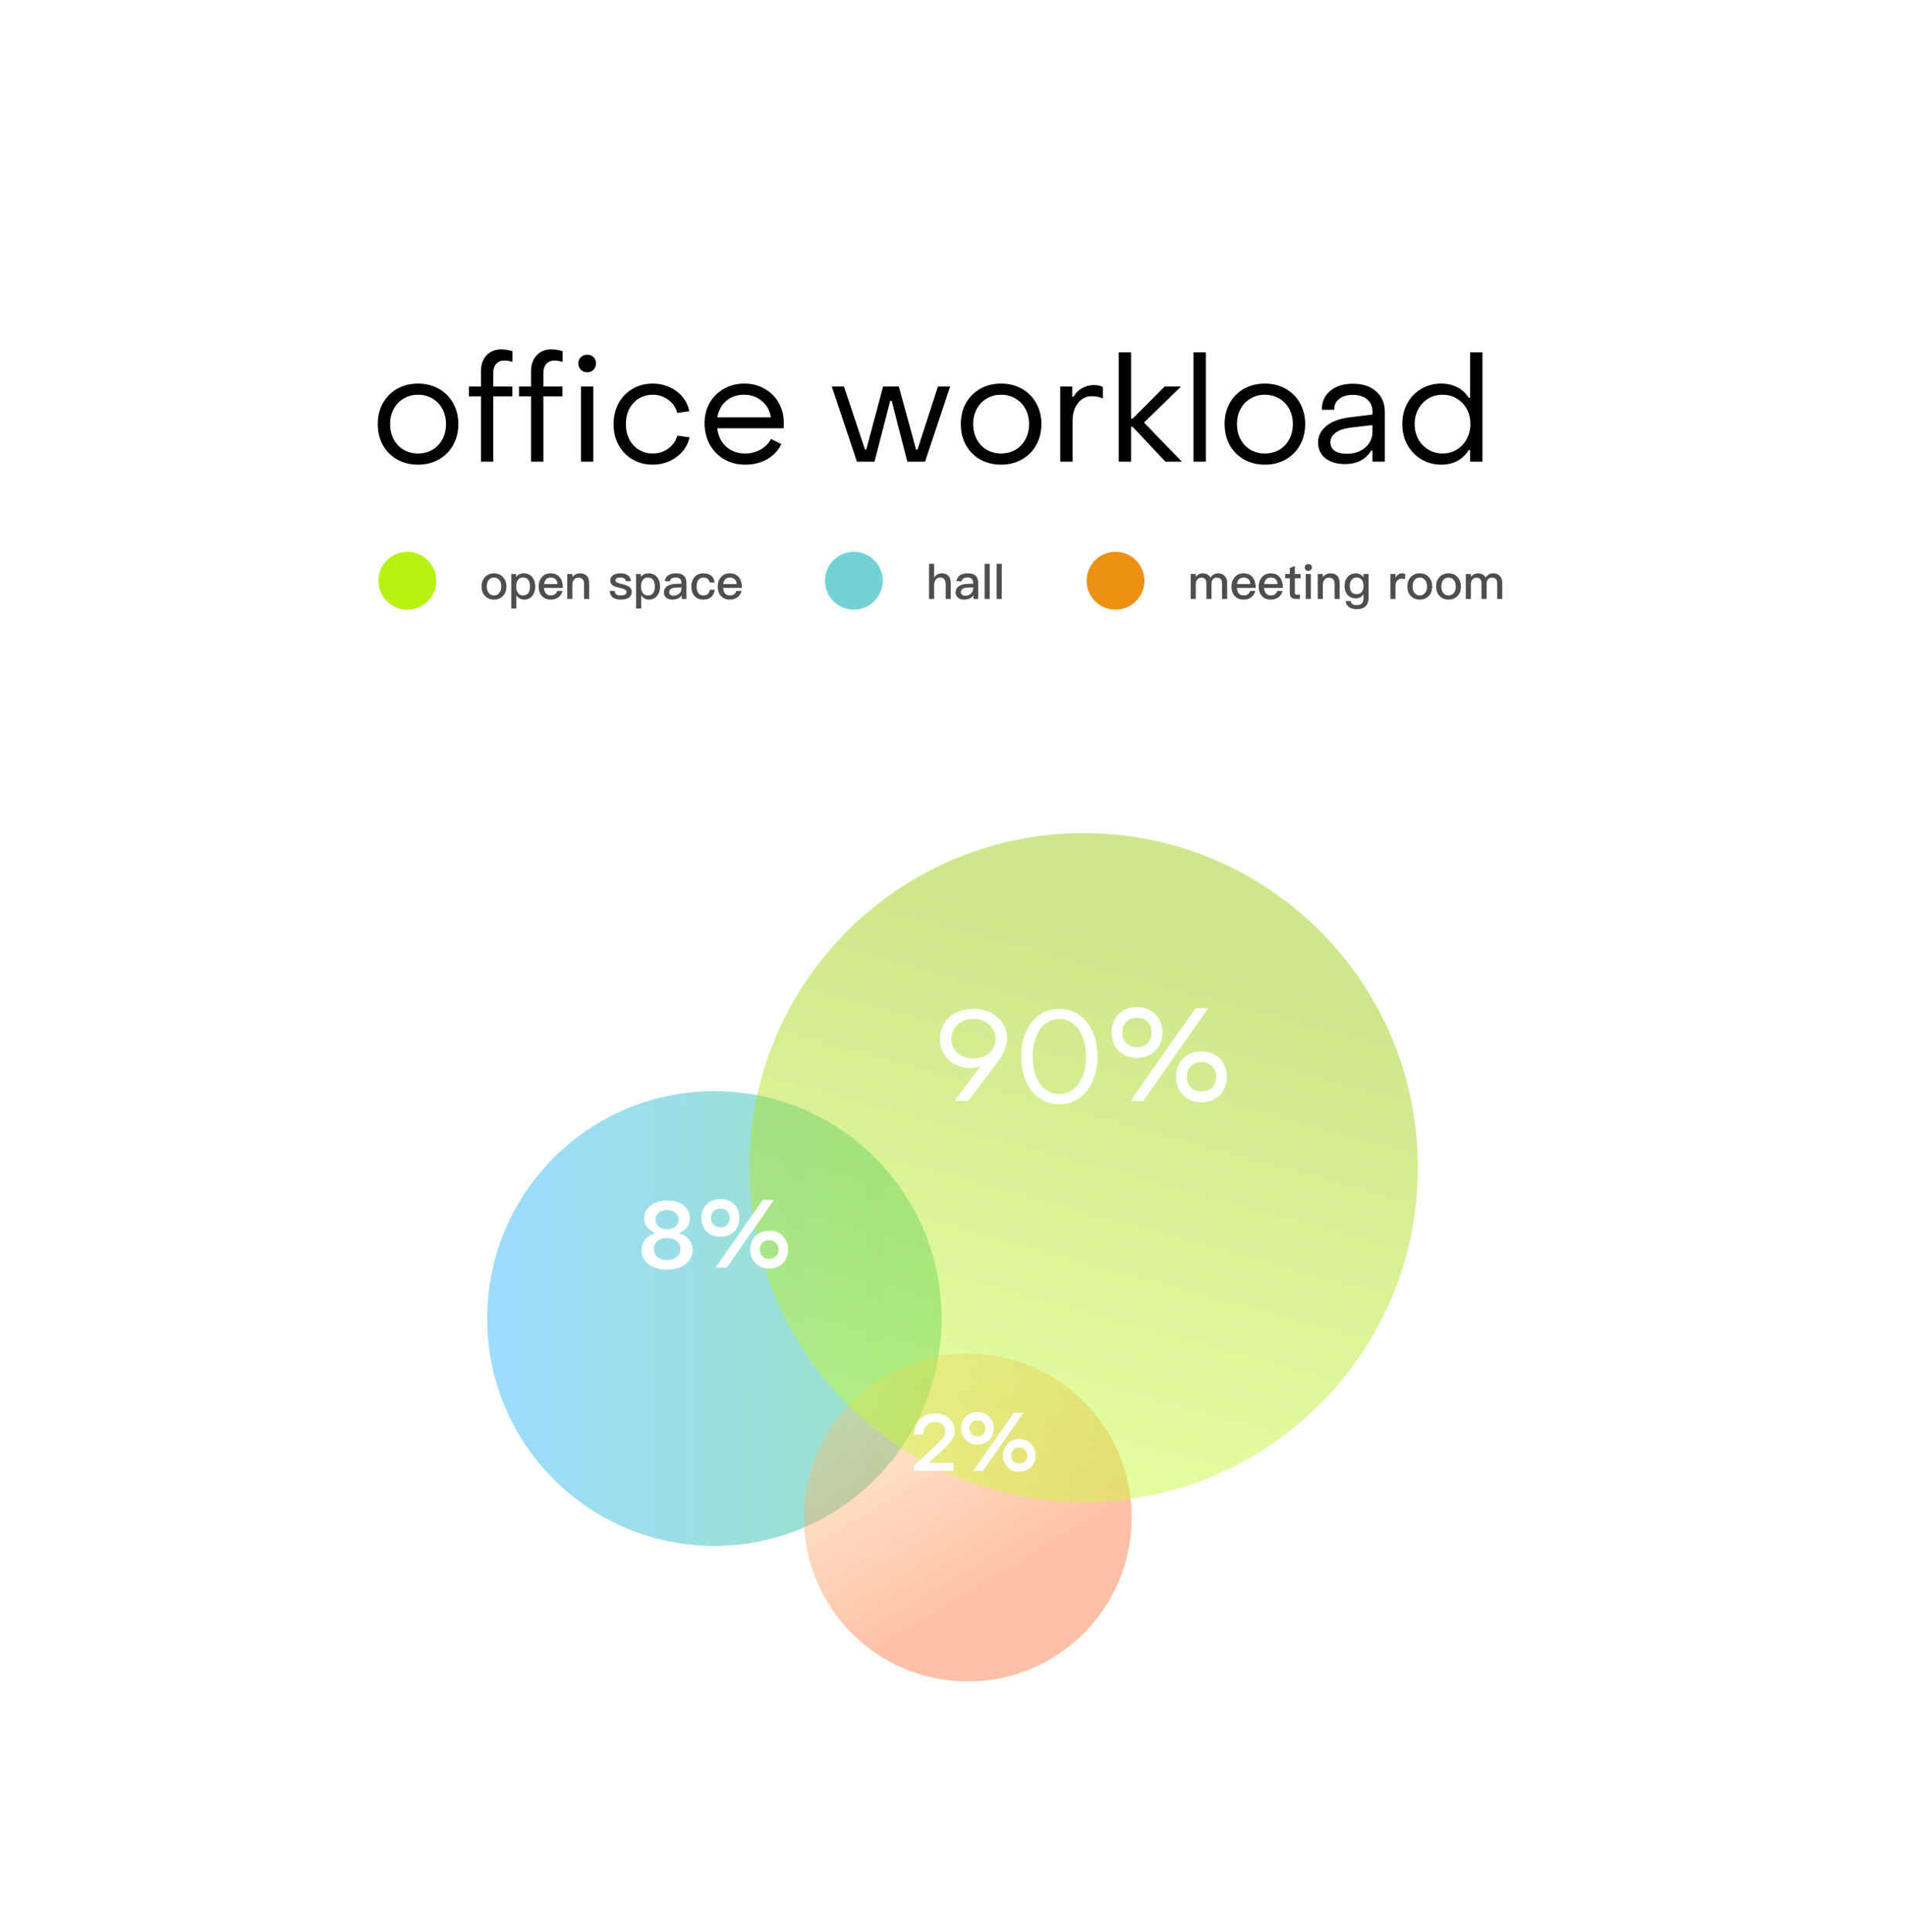 <svg width="294" height="298" viewBox="0 0 294 298" fill="none" xmlns="http://www.w3.org/2000/svg">
<g filter="url(#filter0_d_0_328)">
<path d="M227.772 2.067H66.083C43.014 2.067 24.314 20.78 24.314 43.864V209.949C24.314 233.033 43.014 251.746 66.083 251.746H227.772C250.84 251.746 269.541 233.033 269.541 209.949V43.864C269.541 20.78 250.84 2.067 227.772 2.067Z" fill="white"/>
<g opacity="0.67" filter="url(#filter1_d_0_328)">
<path opacity="0.67" d="M110.193 204.67C129.55 204.67 145.242 188.967 145.242 169.597C145.242 150.227 129.55 134.524 110.193 134.524C90.836 134.524 75.144 150.227 75.144 169.597C75.144 188.967 90.836 204.67 110.193 204.67Z" fill="url(#paint0_linear_0_328)"/>
</g>
<g opacity="0.67" filter="url(#filter2_d_0_328)">
<path opacity="0.67" d="M149.285 225.24C163.244 225.24 174.561 213.916 174.561 199.947C174.561 185.978 163.244 174.654 149.285 174.654C135.325 174.654 124.009 185.978 124.009 199.947C124.009 213.916 135.325 225.24 149.285 225.24Z" fill="url(#paint1_linear_0_328)"/>
</g>
<g opacity="0.67" filter="url(#filter3_d_0_328)">
<path opacity="0.67" d="M167.146 194.551C195.623 194.551 218.709 171.45 218.709 142.953C218.709 114.456 195.623 91.355 167.146 91.355C138.669 91.355 115.584 114.456 115.584 142.953C115.584 171.45 138.669 194.551 167.146 194.551Z" fill="url(#paint2_linear_0_328)"/>
</g>
<path d="M150.154 133.604C151.139 133.604 152.028 133.804 152.819 134.207C153.61 134.609 154.226 135.154 154.666 135.841C155.12 136.516 155.347 137.261 155.347 138.079C155.347 139.272 154.848 140.538 153.849 141.874L149.357 147.809H147.218L151.263 142.438C150.822 142.645 150.329 142.75 149.785 142.75C148.864 142.75 148.041 142.555 147.315 142.165C146.589 141.777 146.018 141.244 145.604 140.57C145.189 139.883 144.982 139.11 144.982 138.254C144.982 137.359 145.202 136.561 145.643 135.86C146.096 135.147 146.712 134.596 147.49 134.207C148.281 133.804 149.169 133.604 150.154 133.604ZM150.135 135.16C149.487 135.16 148.903 135.296 148.385 135.569C147.879 135.828 147.477 136.198 147.179 136.678C146.893 137.145 146.751 137.67 146.751 138.254C146.751 138.825 146.893 139.344 147.179 139.81C147.477 140.265 147.886 140.622 148.405 140.882C148.922 141.128 149.5 141.251 150.135 141.251C150.796 141.251 151.386 141.121 151.905 140.862C152.423 140.602 152.832 140.245 153.13 139.791C153.428 139.337 153.577 138.825 153.577 138.254C153.577 137.67 153.428 137.145 153.13 136.678C152.832 136.198 152.423 135.828 151.905 135.569C151.386 135.296 150.796 135.16 150.135 135.16ZM163.395 148.315C162.228 148.315 161.197 148.004 160.302 147.381C159.421 146.745 158.733 145.87 158.24 144.754C157.761 143.639 157.521 142.373 157.521 140.959C157.521 139.545 157.761 138.28 158.24 137.164C158.733 136.049 159.421 135.18 160.302 134.556C161.197 133.934 162.228 133.623 163.395 133.623C164.561 133.623 165.586 133.934 166.467 134.556C167.361 135.18 168.055 136.049 168.548 137.164C169.041 138.28 169.287 139.545 169.287 140.959C169.287 142.386 169.041 143.658 168.548 144.774C168.055 145.889 167.361 146.758 166.467 147.381C165.586 148.004 164.561 148.315 163.395 148.315ZM163.395 146.758C164.211 146.758 164.931 146.512 165.553 146.018C166.189 145.525 166.674 144.838 167.012 143.956C167.349 143.074 167.518 142.075 167.518 140.959C167.518 139.844 167.349 138.85 167.012 137.982C166.674 137.1 166.189 136.411 165.553 135.918C164.931 135.426 164.211 135.18 163.395 135.18C162.578 135.18 161.859 135.426 161.236 135.918C160.614 136.411 160.134 137.1 159.797 137.982C159.459 138.85 159.291 139.844 159.291 140.959C159.291 142.088 159.459 143.093 159.797 143.975C160.134 144.845 160.614 145.525 161.236 146.018C161.859 146.512 162.578 146.758 163.395 146.758ZM175.385 141.173C174.62 141.173 173.939 141.011 173.343 140.686C172.746 140.35 172.279 139.883 171.943 139.285C171.618 138.689 171.456 138.008 171.456 137.242C171.456 136.477 171.618 135.802 171.943 135.218C172.279 134.622 172.746 134.161 173.343 133.837C173.939 133.499 174.62 133.331 175.385 133.331C176.15 133.331 176.831 133.499 177.427 133.837C178.023 134.161 178.483 134.622 178.808 135.218C179.145 135.802 179.313 136.477 179.313 137.242C179.313 138.008 179.145 138.689 178.808 139.285C178.483 139.883 178.023 140.35 177.427 140.686C176.831 141.011 176.15 141.173 175.385 141.173ZM184.388 133.525H186.353L176.338 147.829H174.354L184.388 133.525ZM175.385 139.519C176.059 139.519 176.603 139.311 177.018 138.897C177.434 138.481 177.641 137.93 177.641 137.242C177.641 136.568 177.434 136.023 177.018 135.608C176.603 135.192 176.059 134.984 175.385 134.984C174.711 134.984 174.16 135.192 173.731 135.608C173.317 136.023 173.109 136.568 173.109 137.242C173.109 137.917 173.317 138.469 173.731 138.897C174.16 139.311 174.711 139.519 175.385 139.519ZM185.323 148.024C184.558 148.024 183.877 147.861 183.28 147.537C182.697 147.2 182.236 146.733 181.9 146.136C181.575 145.538 181.413 144.858 181.413 144.092C181.413 143.327 181.575 142.645 181.9 142.049C182.236 141.452 182.697 140.992 183.28 140.667C183.877 140.33 184.558 140.161 185.323 140.161C186.087 140.161 186.768 140.33 187.365 140.667C187.96 140.992 188.421 141.452 188.746 142.049C189.082 142.645 189.25 143.327 189.25 144.092C189.25 144.858 189.082 145.538 188.746 146.136C188.421 146.733 187.96 147.2 187.365 147.537C186.768 147.861 186.087 148.024 185.323 148.024ZM185.323 146.35C185.997 146.35 186.541 146.142 186.956 145.727C187.384 145.312 187.598 144.767 187.598 144.092C187.598 143.418 187.384 142.873 186.956 142.458C186.541 142.029 185.997 141.816 185.323 141.816C184.661 141.816 184.117 142.029 183.688 142.458C183.274 142.873 183.067 143.418 183.067 144.092C183.067 144.767 183.274 145.312 183.688 145.727C184.117 146.142 184.661 146.35 185.323 146.35Z" fill="white"/>
<path d="M102.906 173.835C102.132 173.835 101.444 173.707 100.841 173.453C100.247 173.197 99.78 172.844 99.441 172.391C99.111 171.938 98.946 171.424 98.946 170.848C98.946 170.216 99.134 169.664 99.511 169.192C99.889 168.72 100.374 168.418 100.969 168.286V168.145C100.516 167.975 100.134 167.687 99.823 167.281C99.521 166.866 99.37 166.409 99.37 165.908C99.37 165.371 99.521 164.894 99.823 164.479C100.124 164.064 100.539 163.744 101.067 163.517C101.605 163.281 102.217 163.162 102.906 163.162C103.585 163.162 104.188 163.281 104.716 163.517C105.254 163.744 105.668 164.068 105.961 164.493C106.263 164.908 106.413 165.38 106.413 165.908C106.413 166.418 106.263 166.876 105.961 167.281C105.659 167.687 105.282 167.975 104.829 168.145V168.286C105.424 168.418 105.905 168.72 106.272 169.192C106.65 169.664 106.838 170.216 106.838 170.848C106.838 171.424 106.669 171.938 106.329 172.391C105.999 172.844 105.537 173.197 104.942 173.453C104.348 173.707 103.669 173.835 102.906 173.835ZM102.906 167.607C103.424 167.607 103.854 167.47 104.193 167.197C104.533 166.913 104.702 166.554 104.702 166.121C104.702 165.687 104.533 165.333 104.193 165.059C103.854 164.777 103.424 164.634 102.906 164.634C102.378 164.634 101.944 164.777 101.605 165.059C101.265 165.333 101.096 165.687 101.096 166.121C101.096 166.554 101.265 166.913 101.605 167.197C101.944 167.47 102.378 167.607 102.906 167.607ZM102.906 172.363C103.5 172.363 103.99 172.202 104.376 171.882C104.764 171.561 104.957 171.15 104.957 170.65C104.957 170.159 104.764 169.753 104.376 169.432C103.99 169.112 103.5 168.951 102.906 168.951C102.302 168.951 101.808 169.112 101.421 169.432C101.044 169.744 100.855 170.15 100.855 170.65C100.855 171.15 101.044 171.561 101.421 171.882C101.808 172.202 102.302 172.363 102.906 172.363ZM111.125 168.782C110.559 168.782 110.05 168.659 109.598 168.413C109.154 168.169 108.811 167.824 108.565 167.38C108.32 166.937 108.198 166.427 108.198 165.852C108.198 165.286 108.32 164.781 108.565 164.338C108.82 163.894 109.168 163.549 109.612 163.305C110.054 163.059 110.559 162.936 111.125 162.936C111.691 162.936 112.195 163.059 112.638 163.305C113.082 163.549 113.426 163.894 113.671 164.338C113.926 164.781 114.053 165.286 114.053 165.852C114.053 166.427 113.93 166.937 113.686 167.38C113.44 167.824 113.091 168.169 112.638 168.413C112.195 168.659 111.691 168.782 111.125 168.782ZM117.659 163.078H119.386L112.115 173.523H110.376L117.659 163.078ZM111.125 167.31C111.559 167.31 111.903 167.178 112.157 166.913C112.422 166.64 112.554 166.286 112.554 165.852C112.554 165.427 112.422 165.083 112.157 164.819C111.903 164.554 111.559 164.422 111.125 164.422C110.691 164.422 110.343 164.554 110.078 164.819C109.814 165.083 109.683 165.427 109.683 165.852C109.683 166.286 109.814 166.64 110.078 166.913C110.343 167.178 110.691 167.31 111.125 167.31ZM118.636 173.664C118.07 173.664 117.565 173.542 117.122 173.297C116.679 173.042 116.334 172.693 116.09 172.249C115.845 171.805 115.721 171.301 115.721 170.735C115.721 170.169 115.845 169.664 116.09 169.22C116.334 168.777 116.679 168.432 117.122 168.187C117.565 167.932 118.07 167.805 118.636 167.805C119.21 167.805 119.72 167.927 120.163 168.173C120.606 168.418 120.951 168.768 121.195 169.22C121.441 169.664 121.564 170.169 121.564 170.735C121.564 171.301 121.441 171.81 121.195 172.263C120.951 172.707 120.606 173.051 120.163 173.297C119.72 173.542 119.21 173.664 118.636 173.664ZM118.636 172.178C119.069 172.178 119.419 172.047 119.682 171.782C119.955 171.518 120.093 171.169 120.093 170.735C120.093 170.31 119.955 169.966 119.682 169.702C119.419 169.428 119.069 169.291 118.636 169.291C118.221 169.291 117.876 169.428 117.603 169.702C117.339 169.966 117.207 170.31 117.207 170.735C117.207 171.159 117.339 171.509 117.603 171.782C117.876 172.047 118.221 172.178 118.636 172.178Z" fill="white"/>
<path d="M140.98 204.068L144.573 200.704C144.621 200.655 144.775 200.505 145.034 200.254C145.301 200.003 145.496 199.765 145.617 199.537C145.738 199.303 145.799 199.072 145.799 198.845C145.799 198.4 145.645 198.031 145.337 197.741C145.03 197.441 144.653 197.291 144.209 197.291C143.707 197.291 143.286 197.477 142.946 197.85C142.614 198.214 142.436 198.684 142.412 199.259H140.992C140.992 198.643 141.13 198.088 141.405 197.594C141.68 197.092 142.061 196.704 142.546 196.429C143.039 196.145 143.594 196.003 144.209 196.003C144.792 196.003 145.313 196.121 145.774 196.356C146.236 196.59 146.596 196.914 146.854 197.327C147.122 197.732 147.255 198.194 147.255 198.712C147.263 199.182 147.126 199.631 146.842 200.06C146.567 200.481 146.122 200.979 145.508 201.554L143.359 203.522V203.643H147.098V204.882H140.98V204.068ZM150.767 200.813C150.282 200.813 149.845 200.708 149.456 200.497C149.077 200.287 148.781 199.991 148.571 199.611C148.361 199.23 148.254 198.793 148.254 198.299C148.254 197.813 148.361 197.38 148.571 196.999C148.789 196.618 149.089 196.324 149.468 196.112C149.849 195.902 150.282 195.797 150.767 195.797C151.253 195.797 151.685 195.902 152.066 196.112C152.446 196.324 152.742 196.618 152.952 196.999C153.17 197.38 153.28 197.813 153.28 198.299C153.28 198.793 153.174 199.23 152.964 199.611C152.754 199.991 152.454 200.287 152.066 200.497C151.685 200.708 151.253 200.813 150.767 200.813ZM156.375 195.919H157.855L151.617 204.882H150.124L156.375 195.919ZM150.767 199.549C151.139 199.549 151.435 199.436 151.653 199.21C151.88 198.975 151.993 198.672 151.993 198.299C151.993 197.934 151.88 197.639 151.653 197.412C151.435 197.186 151.139 197.072 150.767 197.072C150.395 197.072 150.096 197.186 149.869 197.412C149.642 197.639 149.529 197.934 149.529 198.299C149.529 198.672 149.642 198.975 149.869 199.21C150.096 199.436 150.395 199.549 150.767 199.549ZM157.212 205.003C156.726 205.003 156.294 204.898 155.913 204.687C155.533 204.469 155.238 204.169 155.027 203.788C154.817 203.409 154.712 202.975 154.712 202.489C154.712 202.004 154.817 201.57 155.027 201.19C155.238 200.809 155.533 200.514 155.913 200.303C156.294 200.085 156.726 199.975 157.212 199.975C157.706 199.975 158.142 200.081 158.523 200.291C158.903 200.501 159.199 200.801 159.409 201.19C159.619 201.57 159.725 202.004 159.725 202.489C159.725 202.975 159.619 203.413 159.409 203.8C159.199 204.181 158.903 204.477 158.523 204.687C158.142 204.898 157.706 205.003 157.212 205.003ZM157.212 203.728C157.585 203.728 157.884 203.615 158.11 203.388C158.345 203.161 158.462 202.861 158.462 202.489C158.462 202.125 158.345 201.829 158.11 201.603C157.884 201.367 157.585 201.25 157.212 201.25C156.857 201.25 156.561 201.367 156.326 201.603C156.099 201.829 155.986 202.125 155.986 202.489C155.986 202.853 156.099 203.153 156.326 203.388C156.561 203.615 156.857 203.728 157.212 203.728Z" fill="white"/>
<path d="M64.485 49.671C63.277 49.671 62.199 49.404 61.251 48.868C60.319 48.333 59.585 47.591 59.05 46.642C58.53 45.694 58.27 44.615 58.27 43.407C58.27 42.198 58.53 41.127 59.05 40.194C59.585 39.245 60.319 38.504 61.251 37.968C62.199 37.433 63.277 37.165 64.485 37.165C65.677 37.165 66.747 37.433 67.695 37.968C68.643 38.504 69.377 39.245 69.897 40.194C70.432 41.142 70.699 42.213 70.699 43.407C70.699 44.615 70.432 45.694 69.897 46.642C69.377 47.591 68.643 48.333 67.695 48.868C66.747 49.404 65.677 49.671 64.485 49.671ZM64.485 47.95C65.31 47.95 66.052 47.759 66.709 47.377C67.367 46.979 67.879 46.436 68.246 45.747C68.612 45.059 68.796 44.279 68.796 43.407C68.796 42.55 68.612 41.777 68.246 41.089C67.879 40.401 67.367 39.865 66.709 39.483C66.052 39.085 65.31 38.886 64.485 38.886C63.659 38.886 62.918 39.085 62.26 39.483C61.603 39.865 61.091 40.401 60.724 41.089C60.357 41.777 60.174 42.55 60.174 43.407C60.174 44.279 60.357 45.059 60.724 45.747C61.091 46.436 61.603 46.979 62.26 47.377C62.918 47.759 63.659 47.95 64.485 47.95ZM74.187 39.138H72.329V37.624H74.187V35.283C74.187 34.258 74.469 33.44 75.035 32.828C75.616 32.201 76.365 31.887 77.282 31.887C77.863 31.887 78.452 31.979 79.048 32.162V33.815C78.574 33.677 78.154 33.608 77.787 33.608C77.282 33.608 76.87 33.776 76.549 34.113C76.243 34.45 76.09 34.901 76.09 35.467V37.624H79.025V39.138H76.09V49.212H74.187V39.138ZM81.913 39.138H80.055V37.624H81.913V35.283C81.913 34.258 82.195 33.44 82.761 32.828C83.342 32.201 84.091 31.887 85.008 31.887C85.589 31.887 86.178 31.979 86.774 32.162V33.815C86.3 33.677 85.88 33.608 85.513 33.608C85.008 33.608 84.596 33.776 84.275 34.113C83.969 34.45 83.816 34.901 83.816 35.467V37.624H86.751V39.138H83.816V49.212H81.913V39.138ZM90.582 35.421C90.184 35.421 89.856 35.291 89.596 35.031C89.336 34.771 89.206 34.442 89.206 34.044C89.206 33.662 89.336 33.348 89.596 33.103C89.856 32.843 90.184 32.713 90.582 32.713C90.979 32.713 91.3 32.836 91.545 33.08C91.805 33.325 91.935 33.646 91.935 34.044C91.935 34.442 91.805 34.771 91.545 35.031C91.3 35.291 90.979 35.421 90.582 35.421ZM89.619 37.624H91.522V49.212H89.619V37.624ZM100.67 49.671C99.524 49.671 98.492 49.404 97.575 48.868C96.657 48.333 95.939 47.591 95.419 46.642C94.899 45.694 94.639 44.63 94.639 43.453C94.639 42.259 94.891 41.188 95.396 40.24C95.916 39.276 96.634 38.526 97.552 37.991C98.469 37.44 99.508 37.165 100.67 37.165C101.603 37.165 102.475 37.349 103.285 37.716C104.095 38.083 104.768 38.595 105.303 39.253C105.837 39.896 106.174 40.622 106.311 41.433L104.455 41.686C104.255 40.859 103.797 40.186 103.079 39.666C102.375 39.146 101.579 38.886 100.693 38.886C99.914 38.886 99.203 39.077 98.561 39.46C97.934 39.842 97.437 40.378 97.07 41.066C96.718 41.755 96.543 42.535 96.543 43.407C96.543 44.294 96.718 45.082 97.07 45.77C97.437 46.459 97.934 46.994 98.561 47.377C99.187 47.759 99.891 47.95 100.67 47.95C101.572 47.95 102.375 47.698 103.079 47.193C103.782 46.673 104.247 46.007 104.477 45.197L106.357 45.449C106.189 46.26 105.83 46.986 105.28 47.629C104.729 48.272 104.049 48.776 103.239 49.144C102.444 49.495 101.587 49.671 100.67 49.671ZM114.918 49.671C113.726 49.671 112.655 49.396 111.708 48.845C110.759 48.294 110.018 47.537 109.484 46.573C108.948 45.594 108.68 44.493 108.68 43.269C108.68 42.106 108.941 41.066 109.461 40.148C109.995 39.215 110.729 38.488 111.662 37.968C112.594 37.433 113.65 37.165 114.826 37.165C115.988 37.165 117.027 37.433 117.945 37.968C118.878 38.488 119.604 39.215 120.124 40.148C120.643 41.066 120.903 42.114 120.903 43.292C120.903 43.629 120.896 43.881 120.881 44.049H110.629C110.767 45.227 111.226 46.176 112.005 46.895C112.8 47.598 113.787 47.95 114.963 47.95C115.82 47.95 116.6 47.751 117.303 47.354C118.022 46.941 118.564 46.39 118.931 45.701L120.513 46.505C120.04 47.499 119.305 48.279 118.312 48.845C117.334 49.396 116.202 49.671 114.918 49.671ZM118.908 42.374C118.74 41.319 118.274 40.477 117.509 39.85C116.76 39.207 115.836 38.886 114.734 38.886C113.665 38.886 112.754 39.207 112.005 39.85C111.272 40.492 110.821 41.334 110.652 42.374H118.908ZM128.305 37.624H130.185L133.418 47.331H133.625L136.216 37.624H138.647L141.308 47.354H141.514L144.678 37.624H146.559L142.684 49.212H139.955L137.546 39.827H137.317L134.887 49.212H132.181L128.305 37.624ZM154.42 49.671C153.212 49.671 152.135 49.404 151.188 48.868C150.254 48.333 149.521 47.591 148.985 46.642C148.466 45.694 148.206 44.615 148.206 43.407C148.206 42.198 148.466 41.127 148.985 40.194C149.521 39.245 150.254 38.504 151.188 37.968C152.135 37.433 153.212 37.165 154.42 37.165C155.613 37.165 156.683 37.433 157.631 37.968C158.579 38.504 159.313 39.245 159.833 40.194C160.367 41.142 160.635 42.213 160.635 43.407C160.635 44.615 160.367 45.694 159.833 46.642C159.313 47.591 158.579 48.333 157.631 48.868C156.683 49.404 155.613 49.671 154.42 49.671ZM154.42 47.95C155.246 47.95 155.987 47.759 156.645 47.377C157.302 46.979 157.815 46.436 158.181 45.747C158.548 45.059 158.732 44.279 158.732 43.407C158.732 42.55 158.548 41.777 158.181 41.089C157.815 40.401 157.302 39.865 156.645 39.483C155.987 39.085 155.246 38.886 154.42 38.886C153.595 38.886 152.854 39.085 152.196 39.483C151.539 39.865 151.026 40.401 150.66 41.089C150.293 41.777 150.109 42.55 150.109 43.407C150.109 44.279 150.293 45.059 150.66 45.747C151.026 46.436 151.539 46.979 152.196 47.377C152.854 47.759 153.595 47.95 154.42 47.95ZM163.538 37.624H165.396V39.184H165.602C165.862 38.664 166.283 38.236 166.864 37.899C167.444 37.563 168.056 37.394 168.698 37.394C169.279 37.394 169.753 37.494 170.12 37.693V39.46C169.585 39.23 169.012 39.115 168.4 39.115C167.529 39.115 166.818 39.475 166.267 40.194C165.717 40.898 165.442 41.823 165.442 42.971V49.212H163.538V37.624ZM172.564 32.346H174.466V42.581H174.696L179.649 37.624H182.171L176.461 43.177L182.309 49.212H179.764L174.696 43.82H174.466V49.212H172.564V32.346ZM184.096 32.346H186V49.212H184.096V32.346ZM195.112 49.671C193.904 49.671 192.825 49.404 191.878 48.868C190.946 48.333 190.212 47.591 189.676 46.642C189.156 45.694 188.897 44.615 188.897 43.407C188.897 42.198 189.156 41.127 189.676 40.194C190.212 39.245 190.946 38.504 191.878 37.968C192.825 37.433 193.904 37.165 195.112 37.165C196.303 37.165 197.374 37.433 198.322 37.968C199.269 38.504 200.003 39.245 200.523 40.194C201.058 41.142 201.325 42.213 201.325 43.407C201.325 44.615 201.058 45.694 200.523 46.642C200.003 47.591 199.269 48.333 198.322 48.868C197.374 49.404 196.303 49.671 195.112 49.671ZM195.112 47.95C195.937 47.95 196.678 47.759 197.336 47.377C197.993 46.979 198.505 46.436 198.872 45.747C199.239 45.059 199.423 44.279 199.423 43.407C199.423 42.55 199.239 41.777 198.872 41.089C198.505 40.401 197.993 39.865 197.336 39.483C196.678 39.085 195.937 38.886 195.112 38.886C194.285 38.886 193.544 39.085 192.886 39.483C192.229 39.865 191.717 40.401 191.35 41.089C190.984 41.777 190.8 42.55 190.8 43.407C190.8 44.279 190.984 45.059 191.35 45.747C191.717 46.436 192.229 46.979 192.886 47.377C193.544 47.759 194.285 47.95 195.112 47.95ZM207.462 49.58C206.208 49.58 205.2 49.281 204.436 48.685C203.687 48.073 203.311 47.27 203.311 46.275C203.311 45.235 203.755 44.363 204.642 43.659C205.528 42.955 206.812 42.512 208.494 42.328L211.705 41.938V41.479C211.705 40.699 211.438 40.079 210.902 39.62C210.367 39.146 209.625 38.909 208.678 38.909C207.791 38.909 207.087 39.115 206.568 39.529C206.048 39.926 205.796 40.485 205.812 41.204H203.885C203.885 39.98 204.321 39.008 205.192 38.289C206.063 37.555 207.233 37.188 208.701 37.188C210.199 37.188 211.392 37.586 212.278 38.381C213.165 39.161 213.608 40.209 213.608 41.525V49.212H211.705V47.514H211.499C210.642 48.891 209.297 49.58 207.462 49.58ZM207.737 47.996C208.518 47.996 209.205 47.851 209.801 47.56C210.397 47.27 210.864 46.864 211.2 46.344C211.537 45.824 211.705 45.242 211.705 44.6V43.567L208.494 43.934C207.363 44.072 206.53 44.347 205.995 44.761C205.475 45.158 205.215 45.648 205.215 46.229C205.215 46.78 205.437 47.216 205.88 47.537C206.338 47.843 206.958 47.996 207.737 47.996ZM222.316 49.671C221.2 49.671 220.183 49.404 219.266 48.868C218.348 48.317 217.622 47.568 217.088 46.619C216.568 45.671 216.308 44.6 216.308 43.407C216.308 42.213 216.568 41.142 217.088 40.194C217.607 39.245 218.326 38.504 219.244 37.968C220.161 37.433 221.177 37.165 222.293 37.165C223.225 37.165 224.058 37.356 224.792 37.739C225.527 38.106 226.107 38.641 226.536 39.345H226.765V32.346H228.668V49.212H226.765V47.422H226.536C226.107 48.141 225.527 48.7 224.792 49.098C224.074 49.48 223.248 49.671 222.316 49.671ZM222.522 47.95C223.332 47.95 224.058 47.751 224.701 47.354C225.358 46.956 225.87 46.413 226.238 45.724C226.62 45.021 226.81 44.248 226.81 43.407C226.81 42.565 226.627 41.8 226.261 41.112C225.893 40.423 225.381 39.88 224.724 39.483C224.066 39.085 223.332 38.886 222.522 38.886C221.697 38.886 220.955 39.085 220.298 39.483C219.656 39.88 219.144 40.423 218.762 41.112C218.394 41.8 218.211 42.565 218.211 43.407C218.211 44.263 218.394 45.036 218.762 45.724C219.144 46.413 219.663 46.956 220.321 47.354C220.978 47.751 221.712 47.95 222.522 47.95Z" fill="black"/>
<path d="M76.198 66.437C75.618 66.437 75.15 66.63 74.801 67.017C74.452 67.396 74.281 67.879 74.281 68.467C74.281 69.047 74.452 69.53 74.793 69.902C75.15 70.289 75.618 70.49 76.198 70.49C76.778 70.49 77.246 70.289 77.602 69.902C77.944 69.53 78.115 69.047 78.115 68.467C78.115 67.879 77.937 67.396 77.595 67.017C77.246 66.63 76.778 66.437 76.198 66.437ZM76.198 67.084C76.562 67.084 76.844 67.225 77.052 67.515C77.231 67.761 77.32 68.08 77.32 68.467C77.32 68.846 77.231 69.159 77.052 69.411C76.844 69.694 76.562 69.843 76.198 69.843C75.834 69.843 75.551 69.694 75.351 69.411C75.172 69.166 75.091 68.854 75.091 68.467C75.091 68.08 75.172 67.761 75.351 67.515C75.551 67.225 75.834 67.084 76.198 67.084ZM80.788 66.437C80.268 66.437 79.867 66.623 79.599 67.002V66.541H78.863V71.858H79.651V69.82C79.963 70.267 80.35 70.49 80.825 70.49C81.375 70.49 81.814 70.289 82.126 69.887C82.415 69.516 82.564 69.047 82.564 68.482C82.564 67.887 82.415 67.411 82.118 67.039C81.791 66.638 81.353 66.437 80.788 66.437ZM80.669 67.076C81.055 67.076 81.338 67.21 81.524 67.493C81.672 67.731 81.754 68.058 81.754 68.482C81.754 68.906 81.665 69.233 81.501 69.471C81.316 69.724 81.033 69.85 80.647 69.85C80.35 69.85 80.112 69.731 79.933 69.501C79.725 69.248 79.629 68.913 79.629 68.504V68.437C79.629 68.043 79.71 67.723 79.874 67.485C80.06 67.21 80.327 67.076 80.669 67.076ZM84.932 66.437C84.367 66.437 83.914 66.63 83.587 67.024C83.245 67.411 83.082 67.887 83.082 68.46C83.082 69.092 83.26 69.59 83.617 69.962C83.944 70.311 84.397 70.49 84.962 70.49C85.475 70.49 85.898 70.341 86.233 70.051C86.5 69.813 86.671 69.508 86.76 69.151H85.972C85.868 69.374 85.757 69.545 85.623 69.649C85.452 69.776 85.229 69.843 84.954 69.843C84.642 69.843 84.397 69.739 84.219 69.545C84.04 69.344 83.944 69.055 83.914 68.683H86.827C86.82 67.999 86.663 67.463 86.366 67.076C86.039 66.645 85.556 66.437 84.932 66.437ZM84.954 67.084C85.579 67.084 85.928 67.418 86.002 68.088H83.929C83.973 67.761 84.085 67.515 84.248 67.344C84.427 67.166 84.657 67.084 84.954 67.084ZM89.446 66.437C89.208 66.437 88.993 66.481 88.8 66.586C88.606 66.682 88.436 66.824 88.287 67.017V66.541H87.499V70.386H88.287V68.073C88.317 67.761 88.428 67.515 88.606 67.337C88.77 67.173 88.971 67.099 89.194 67.099C89.788 67.099 90.093 67.426 90.093 68.08V70.386H90.88V68.013C90.88 66.957 90.397 66.437 89.446 66.437ZM95.69 66.437C95.229 66.437 94.85 66.534 94.56 66.734C94.27 66.928 94.129 67.203 94.129 67.552C94.129 67.879 94.278 68.14 94.575 68.326C94.753 68.445 95.073 68.556 95.526 68.66C95.92 68.749 96.18 68.824 96.299 68.883C96.522 68.987 96.641 69.136 96.641 69.322C96.641 69.664 96.329 69.843 95.719 69.843C95.422 69.843 95.214 69.791 95.08 69.694C94.947 69.59 94.85 69.404 94.805 69.144H94.032C94.122 70.036 94.686 70.49 95.742 70.49C96.879 70.49 97.451 70.081 97.451 69.27C97.451 68.928 97.295 68.66 96.99 68.467C96.782 68.333 96.455 68.207 96.017 68.103C95.63 68.006 95.377 67.932 95.244 67.872C95.036 67.775 94.932 67.664 94.932 67.53C94.932 67.381 94.999 67.262 95.14 67.188C95.259 67.114 95.437 67.084 95.675 67.084C95.942 67.084 96.15 67.128 96.284 67.218C96.41 67.299 96.5 67.441 96.559 67.649H97.325C97.235 66.838 96.686 66.437 95.69 66.437ZM100.041 66.437C99.521 66.437 99.119 66.623 98.852 67.002V66.541H98.116V71.858H98.904V69.82C99.216 70.267 99.602 70.49 100.078 70.49C100.628 70.49 101.067 70.289 101.378 69.887C101.669 69.516 101.817 69.047 101.817 68.482C101.817 67.887 101.669 67.411 101.371 67.039C101.044 66.638 100.606 66.437 100.041 66.437ZM99.922 67.076C100.309 67.076 100.591 67.21 100.776 67.493C100.926 67.731 101.007 68.058 101.007 68.482C101.007 68.906 100.918 69.233 100.754 69.471C100.568 69.724 100.286 69.85 99.9 69.85C99.602 69.85 99.365 69.731 99.186 69.501C98.978 69.248 98.882 68.913 98.882 68.504V68.437C98.882 68.043 98.963 67.723 99.127 67.485C99.313 67.21 99.58 67.076 99.922 67.076ZM104.289 66.437C103.814 66.437 103.427 66.519 103.145 66.697C102.817 66.891 102.61 67.203 102.528 67.619L103.308 67.686C103.353 67.471 103.464 67.314 103.642 67.21C103.791 67.121 103.992 67.076 104.237 67.076C104.816 67.076 105.106 67.344 105.106 67.879V68.036L104.244 68.058C103.679 68.073 103.234 68.184 102.921 68.407C102.58 68.638 102.409 68.973 102.409 69.404C102.409 69.724 102.528 69.984 102.773 70.185C102.996 70.386 103.308 70.49 103.71 70.49C104.051 70.49 104.348 70.423 104.601 70.304C104.824 70.192 105.009 70.036 105.159 69.843V70.386H105.887V67.932C105.887 67.463 105.767 67.106 105.537 66.861C105.27 66.578 104.854 66.437 104.289 66.437ZM105.106 68.608V68.831C105.106 69.129 104.98 69.382 104.742 69.582C104.505 69.783 104.222 69.887 103.888 69.887C103.687 69.887 103.523 69.835 103.405 69.739C103.278 69.642 103.219 69.523 103.219 69.374C103.219 68.898 103.575 68.645 104.296 68.631L105.106 68.608ZM108.497 66.437C107.903 66.437 107.442 66.638 107.108 67.039C106.796 67.411 106.64 67.887 106.64 68.467C106.64 69.062 106.796 69.538 107.115 69.91C107.442 70.296 107.895 70.49 108.482 70.49C108.973 70.49 109.375 70.363 109.672 70.118C109.969 69.865 110.17 69.478 110.259 68.965H109.479C109.405 69.545 109.077 69.843 108.49 69.843C108.148 69.843 107.895 69.716 107.724 69.478C107.539 69.233 107.45 68.891 107.45 68.46C107.45 68.028 107.539 67.686 107.732 67.448C107.917 67.203 108.171 67.084 108.497 67.084C108.765 67.084 108.981 67.143 109.144 67.27C109.307 67.389 109.412 67.582 109.464 67.842H110.244C110.17 67.366 109.976 67.01 109.679 66.772C109.382 66.548 108.988 66.437 108.497 66.437ZM112.56 66.437C111.995 66.437 111.542 66.63 111.214 67.024C110.873 67.411 110.709 67.887 110.709 68.46C110.709 69.092 110.888 69.59 111.244 69.962C111.572 70.311 112.024 70.49 112.589 70.49C113.102 70.49 113.525 70.341 113.86 70.051C114.127 69.813 114.298 69.508 114.388 69.151H113.599C113.496 69.374 113.384 69.545 113.251 69.649C113.08 69.776 112.856 69.843 112.582 69.843C112.27 69.843 112.024 69.739 111.846 69.545C111.668 69.344 111.572 69.055 111.542 68.683H114.455C114.447 67.999 114.291 67.463 113.994 67.076C113.667 66.645 113.184 66.437 112.56 66.437ZM112.582 67.084C113.206 67.084 113.555 67.418 113.63 68.088H111.557C111.601 67.761 111.713 67.515 111.876 67.344C112.054 67.166 112.285 67.084 112.582 67.084Z" fill="#4E4E4E"/>
<path d="M62.834 63.112H62.834C60.372 63.112 58.375 65.11 58.375 67.574V67.574C58.375 70.038 60.372 72.036 62.834 72.036H62.834C65.297 72.036 67.293 70.038 67.293 67.574V67.574C67.293 65.11 65.297 63.112 62.834 63.112Z" fill="#B7F210"/>
<path d="M143.302 64.972V70.386H144.09V68.229C144.09 67.894 144.172 67.619 144.342 67.404C144.506 67.188 144.721 67.084 144.989 67.084C145.286 67.084 145.517 67.173 145.665 67.359C145.799 67.537 145.873 67.79 145.873 68.132V70.386H146.661V67.999C146.661 67.493 146.549 67.106 146.327 66.846C146.088 66.571 145.74 66.437 145.278 66.437C145.034 66.437 144.818 66.481 144.624 66.586C144.409 66.69 144.231 66.861 144.09 67.084V64.972H143.302ZM149.286 66.437C148.81 66.437 148.424 66.519 148.141 66.697C147.815 66.891 147.606 67.203 147.524 67.619L148.305 67.686C148.35 67.471 148.461 67.314 148.64 67.21C148.788 67.121 148.988 67.076 149.234 67.076C149.814 67.076 150.103 67.344 150.103 67.879V68.036L149.242 68.058C148.677 68.073 148.23 68.184 147.919 68.407C147.576 68.638 147.406 68.973 147.406 69.404C147.406 69.724 147.524 69.984 147.77 70.185C147.993 70.386 148.305 70.49 148.706 70.49C149.049 70.49 149.346 70.423 149.598 70.304C149.821 70.192 150.007 70.036 150.155 69.843V70.386H150.884V67.932C150.884 67.463 150.765 67.106 150.535 66.861C150.267 66.578 149.851 66.437 149.286 66.437ZM150.103 68.608V68.831C150.103 69.129 149.977 69.382 149.74 69.582C149.501 69.783 149.219 69.887 148.884 69.887C148.684 69.887 148.521 69.835 148.402 69.739C148.275 69.642 148.216 69.523 148.216 69.374C148.216 68.898 148.573 68.645 149.294 68.631L150.103 68.608ZM151.875 64.972V70.386H152.663V64.972H151.875ZM153.732 64.972V70.386H154.52V64.972H153.732Z" fill="#4E4E4E"/>
<path d="M136.165 67.574C136.165 65.11 134.169 63.112 131.706 63.112C129.244 63.112 127.248 65.11 127.248 67.574V67.574C127.248 70.038 129.244 72.036 131.706 72.036C134.169 72.036 136.165 70.038 136.165 67.574V67.574Z" fill="#72D2D5"/>
<path d="M185.505 66.437C185.118 66.437 184.762 66.608 184.449 66.965V66.541H183.661V70.385H184.449V68.073C184.449 67.805 184.524 67.575 184.687 67.389C184.836 67.195 185.044 67.099 185.297 67.099C185.816 67.099 186.084 67.396 186.084 68.006V70.385H186.872V68.021C186.872 67.738 186.946 67.508 187.095 67.344C187.243 67.18 187.422 67.099 187.645 67.099C187.942 67.099 188.165 67.166 188.299 67.314C188.432 67.456 188.499 67.686 188.499 67.999V70.385H189.287V67.865C189.287 67.433 189.153 67.091 188.901 66.831C188.64 66.563 188.314 66.437 187.919 66.437C187.66 66.437 187.444 66.481 187.265 66.578C187.072 66.675 186.887 66.846 186.716 67.084C186.478 66.653 186.07 66.437 185.505 66.437ZM191.806 66.437C191.241 66.437 190.787 66.63 190.461 67.024C190.12 67.411 189.955 67.887 189.955 68.46C189.955 69.092 190.134 69.59 190.491 69.962C190.817 70.311 191.271 70.49 191.836 70.49C192.349 70.49 192.772 70.341 193.107 70.051C193.374 69.813 193.544 69.508 193.633 69.151H192.846C192.742 69.374 192.631 69.545 192.497 69.649C192.326 69.776 192.103 69.843 191.828 69.843C191.516 69.843 191.271 69.739 191.093 69.545C190.915 69.344 190.817 69.055 190.787 68.683H193.701C193.694 67.999 193.537 67.463 193.24 67.076C192.913 66.645 192.43 66.437 191.806 66.437ZM191.828 67.084C192.453 67.084 192.801 67.418 192.876 68.088H190.802C190.848 67.76 190.959 67.515 191.122 67.344C191.3 67.166 191.531 67.084 191.828 67.084ZM196.001 66.437C195.436 66.437 194.982 66.63 194.655 67.024C194.313 67.411 194.15 67.887 194.15 68.46C194.15 69.092 194.328 69.59 194.685 69.962C195.012 70.311 195.465 70.49 196.03 70.49C196.543 70.49 196.966 70.341 197.301 70.051C197.568 69.813 197.739 69.508 197.828 69.151H197.041C196.937 69.374 196.825 69.545 196.692 69.649C196.521 69.776 196.297 69.843 196.023 69.843C195.71 69.843 195.465 69.739 195.287 69.545C195.109 69.344 195.012 69.055 194.982 68.683H197.895C197.887 67.999 197.732 67.463 197.435 67.076C197.107 66.645 196.625 66.437 196.001 66.437ZM196.023 67.084C196.647 67.084 196.996 67.418 197.07 68.088H194.997C195.041 67.76 195.154 67.515 195.317 67.344C195.495 67.166 195.725 67.084 196.023 67.084ZM199.734 65.299L198.947 65.626V66.541H198.233V67.195H198.947V69.426C198.947 69.731 199.013 69.962 199.162 70.125C199.31 70.296 199.556 70.385 199.883 70.385H200.514V69.731H200.009C199.912 69.731 199.845 69.701 199.801 69.657C199.756 69.605 199.734 69.53 199.734 69.426V67.195H200.611V66.541H199.734V65.299ZM201.803 65.002C201.647 65.002 201.521 65.046 201.416 65.15C201.312 65.247 201.26 65.374 201.26 65.53C201.26 65.678 201.312 65.812 201.416 65.916C201.521 66.013 201.647 66.065 201.803 66.065C201.951 66.065 202.085 66.013 202.19 65.916C202.293 65.812 202.353 65.686 202.353 65.53C202.353 65.374 202.301 65.247 202.197 65.15C202.092 65.046 201.959 65.002 201.803 65.002ZM201.408 66.541V70.385H202.197V66.541H201.408ZM205.21 66.437C204.972 66.437 204.756 66.481 204.563 66.586C204.37 66.682 204.199 66.824 204.05 67.017V66.541H203.263V70.385H204.05V68.073C204.08 67.76 204.191 67.515 204.37 67.337C204.534 67.173 204.734 67.099 204.957 67.099C205.551 67.099 205.857 67.426 205.857 68.08V70.385H206.644V68.013C206.644 66.957 206.161 66.437 205.21 66.437ZM209.142 66.437C208.622 66.437 208.198 66.615 207.879 66.98C207.552 67.337 207.396 67.798 207.396 68.378C207.396 68.958 207.552 69.419 207.879 69.768C208.198 70.118 208.622 70.296 209.142 70.296C209.647 70.296 210.034 70.081 210.316 69.657V70.252C210.316 70.973 209.982 71.337 209.313 71.337C209.001 71.337 208.771 71.285 208.63 71.196C208.48 71.099 208.391 70.936 208.347 70.713H207.559C207.633 71.137 207.804 71.449 208.087 71.657C208.369 71.858 208.778 71.962 209.313 71.962C210.502 71.962 211.104 71.352 211.104 70.133V66.541H210.316V67.054C210.034 66.638 209.647 66.437 209.142 66.437ZM209.262 67.076C209.595 67.076 209.855 67.188 210.049 67.426C210.227 67.656 210.324 67.976 210.324 68.378C210.324 68.772 210.227 69.084 210.049 69.315C209.855 69.538 209.595 69.649 209.262 69.649C208.875 69.649 208.6 69.516 208.428 69.263C208.28 69.047 208.206 68.749 208.206 68.378C208.206 67.969 208.295 67.649 208.488 67.426C208.667 67.188 208.927 67.076 209.262 67.076ZM216.251 66.437C216.013 66.437 215.806 66.504 215.627 66.653C215.478 66.757 215.352 66.913 215.255 67.121V66.541H214.468V70.385H215.255V68.348C215.255 68.013 215.352 67.738 215.552 67.53C215.739 67.337 215.954 67.24 216.191 67.24C216.37 67.24 216.556 67.262 216.749 67.322V66.534C216.615 66.467 216.445 66.437 216.251 66.437ZM219.001 66.437C218.421 66.437 217.954 66.63 217.604 67.017C217.255 67.396 217.084 67.879 217.084 68.467C217.084 69.047 217.255 69.53 217.596 69.902C217.954 70.289 218.421 70.49 219.001 70.49C219.581 70.49 220.049 70.289 220.405 69.902C220.748 69.53 220.918 69.047 220.918 68.467C220.918 67.879 220.74 67.396 220.398 67.017C220.049 66.63 219.581 66.437 219.001 66.437ZM219.001 67.084C219.366 67.084 219.648 67.225 219.856 67.515C220.034 67.761 220.123 68.08 220.123 68.467C220.123 68.846 220.034 69.159 219.856 69.411C219.648 69.694 219.366 69.843 219.001 69.843C218.637 69.843 218.354 69.694 218.154 69.411C217.976 69.166 217.894 68.854 217.894 68.467C217.894 68.08 217.976 67.761 218.154 67.515C218.354 67.225 218.637 67.084 219.001 67.084ZM223.436 66.437C222.856 66.437 222.387 66.63 222.039 67.017C221.689 67.396 221.518 67.879 221.518 68.467C221.518 69.047 221.689 69.53 222.031 69.902C222.387 70.289 222.856 70.49 223.436 70.49C224.015 70.49 224.483 70.289 224.84 69.902C225.182 69.53 225.352 69.047 225.352 68.467C225.352 67.879 225.174 67.396 224.833 67.017C224.483 66.63 224.015 66.437 223.436 66.437ZM223.436 67.084C223.799 67.084 224.081 67.225 224.29 67.515C224.468 67.761 224.557 68.08 224.557 68.467C224.557 68.846 224.468 69.159 224.29 69.411C224.081 69.694 223.799 69.843 223.436 69.843C223.071 69.843 222.789 69.694 222.588 69.411C222.41 69.166 222.328 68.854 222.328 68.467C222.328 68.08 222.41 67.761 222.588 67.515C222.789 67.225 223.071 67.084 223.436 67.084ZM227.944 66.437C227.557 66.437 227.201 66.608 226.888 66.965V66.541H226.1V70.385H226.888V68.073C226.888 67.805 226.963 67.575 227.126 67.389C227.275 67.195 227.483 67.099 227.736 67.099C228.255 67.099 228.523 67.396 228.523 68.006V70.385H229.311V68.021C229.311 67.738 229.385 67.508 229.534 67.344C229.682 67.18 229.861 67.099 230.084 67.099C230.381 67.099 230.604 67.166 230.738 67.314C230.871 67.456 230.938 67.686 230.938 67.999V70.385H231.726V67.865C231.726 67.433 231.592 67.091 231.34 66.831C231.079 66.563 230.753 66.437 230.358 66.437C230.099 66.437 229.883 66.481 229.704 66.578C229.511 66.675 229.326 66.846 229.155 67.084C228.917 66.653 228.509 66.437 227.944 66.437Z" fill="#4E4E4E"/>
<path d="M172.066 63.112H172.066C169.604 63.112 167.608 65.11 167.608 67.574V67.574C167.608 70.038 169.604 72.036 172.066 72.036H172.066C174.529 72.036 176.525 70.038 176.525 67.574V67.574C176.525 65.11 174.529 63.112 172.066 63.112Z" fill="#ED9013"/>
</g>
<defs>
<filter id="filter0_d_0_328" x="0.314" y="0.067" width="293.227" height="297.679" filterUnits="userSpaceOnUse" color-interpolation-filters="sRGB">
<feFlood flood-opacity="0" result="BackgroundImageFix"/>
<feColorMatrix in="SourceAlpha" type="matrix" values="0 0 0 0 0 0 0 0 0 0 0 0 0 0 0 0 0 0 127 0" result="hardAlpha"/>
<feOffset dy="22"/>
<feGaussianBlur stdDeviation="12"/>
<feColorMatrix type="matrix" values="0 0 0 0 0 0 0 0 0 0 0 0 0 0 0 0 0 0 0.09 0"/>
<feBlend mode="normal" in2="BackgroundImageFix" result="effect1_dropShadow_0_328"/>
<feBlend mode="normal" in="SourceGraphic" in2="effect1_dropShadow_0_328" result="shape"/>
</filter>
<filter id="filter1_d_0_328" x="58.317" y="129.476" width="103.751" height="103.799" filterUnits="userSpaceOnUse" color-interpolation-filters="sRGB">
<feFlood flood-opacity="0" result="BackgroundImageFix"/>
<feColorMatrix in="SourceAlpha" type="matrix" values="0 0 0 0 0 0 0 0 0 0 0 0 0 0 0 0 0 0 127 0" result="hardAlpha"/>
<feOffset dy="11.779"/>
<feGaussianBlur stdDeviation="8.413"/>
<feColorMatrix type="matrix" values="0 0 0 0 0.407 0 0 0 0 0.816 0 0 0 0 0.842 0 0 0 0.3 0"/>
<feBlend mode="normal" in2="BackgroundImageFix" result="effect1_dropShadow_0_328"/>
<feBlend mode="normal" in="SourceGraphic" in2="effect1_dropShadow_0_328" result="shape"/>
</filter>
<filter id="filter2_d_0_328" x="111.221" y="173.981" width="76.128" height="76.163" filterUnits="userSpaceOnUse" color-interpolation-filters="sRGB">
<feFlood flood-opacity="0" result="BackgroundImageFix"/>
<feColorMatrix in="SourceAlpha" type="matrix" values="0 0 0 0 0 0 0 0 0 0 0 0 0 0 0 0 0 0 127 0" result="hardAlpha"/>
<feOffset dy="12.115"/>
<feGaussianBlur stdDeviation="6.394"/>
<feColorMatrix type="matrix" values="0 0 0 0 0.775 0 0 0 0 0.418 0 0 0 0 0 0 0 0 0.25 0"/>
<feBlend mode="normal" in2="BackgroundImageFix" result="effect1_dropShadow_0_328"/>
<feBlend mode="normal" in="SourceGraphic" in2="effect1_dropShadow_0_328" result="shape"/>
</filter>
<filter id="filter3_d_0_328" x="85.969" y="76.884" width="162.355" height="162.425" filterUnits="userSpaceOnUse" color-interpolation-filters="sRGB">
<feFlood flood-opacity="0" result="BackgroundImageFix"/>
<feColorMatrix in="SourceAlpha" type="matrix" values="0 0 0 0 0 0 0 0 0 0 0 0 0 0 0 0 0 0 127 0" result="hardAlpha"/>
<feOffset dy="15.144"/>
<feGaussianBlur stdDeviation="14.807"/>
<feColorMatrix type="matrix" values="0 0 0 0 0.793 0 0 0 0 1 0 0 0 0 0.204 0 0 0 1 0"/>
<feBlend mode="normal" in2="BackgroundImageFix" result="effect1_dropShadow_0_328"/>
<feBlend mode="normal" in="SourceGraphic" in2="effect1_dropShadow_0_328" result="shape"/>
</filter>
<linearGradient id="paint0_linear_0_328" x1="75.143" y1="164.201" x2="158.385" y2="163.527" gradientUnits="userSpaceOnUse">
<stop stop-color="#27B1FE"/>
<stop offset="1" stop-color="#1DC560"/>
</linearGradient>
<linearGradient id="paint1_linear_0_328" x1="159.059" y1="206.692" x2="135.782" y2="167.923" gradientUnits="userSpaceOnUse">
<stop stop-color="#FF753D"/>
<stop offset="1" stop-color="#FFDB80" stop-opacity="0.76"/>
</linearGradient>
<linearGradient id="paint2_linear_0_328" x1="167.146" y1="108.217" x2="144.874" y2="189.821" gradientUnits="userSpaceOnUse">
<stop stop-color="#96CB00"/>
<stop offset="1" stop-color="#CAFF34"/>
</linearGradient>
</defs>
</svg>
